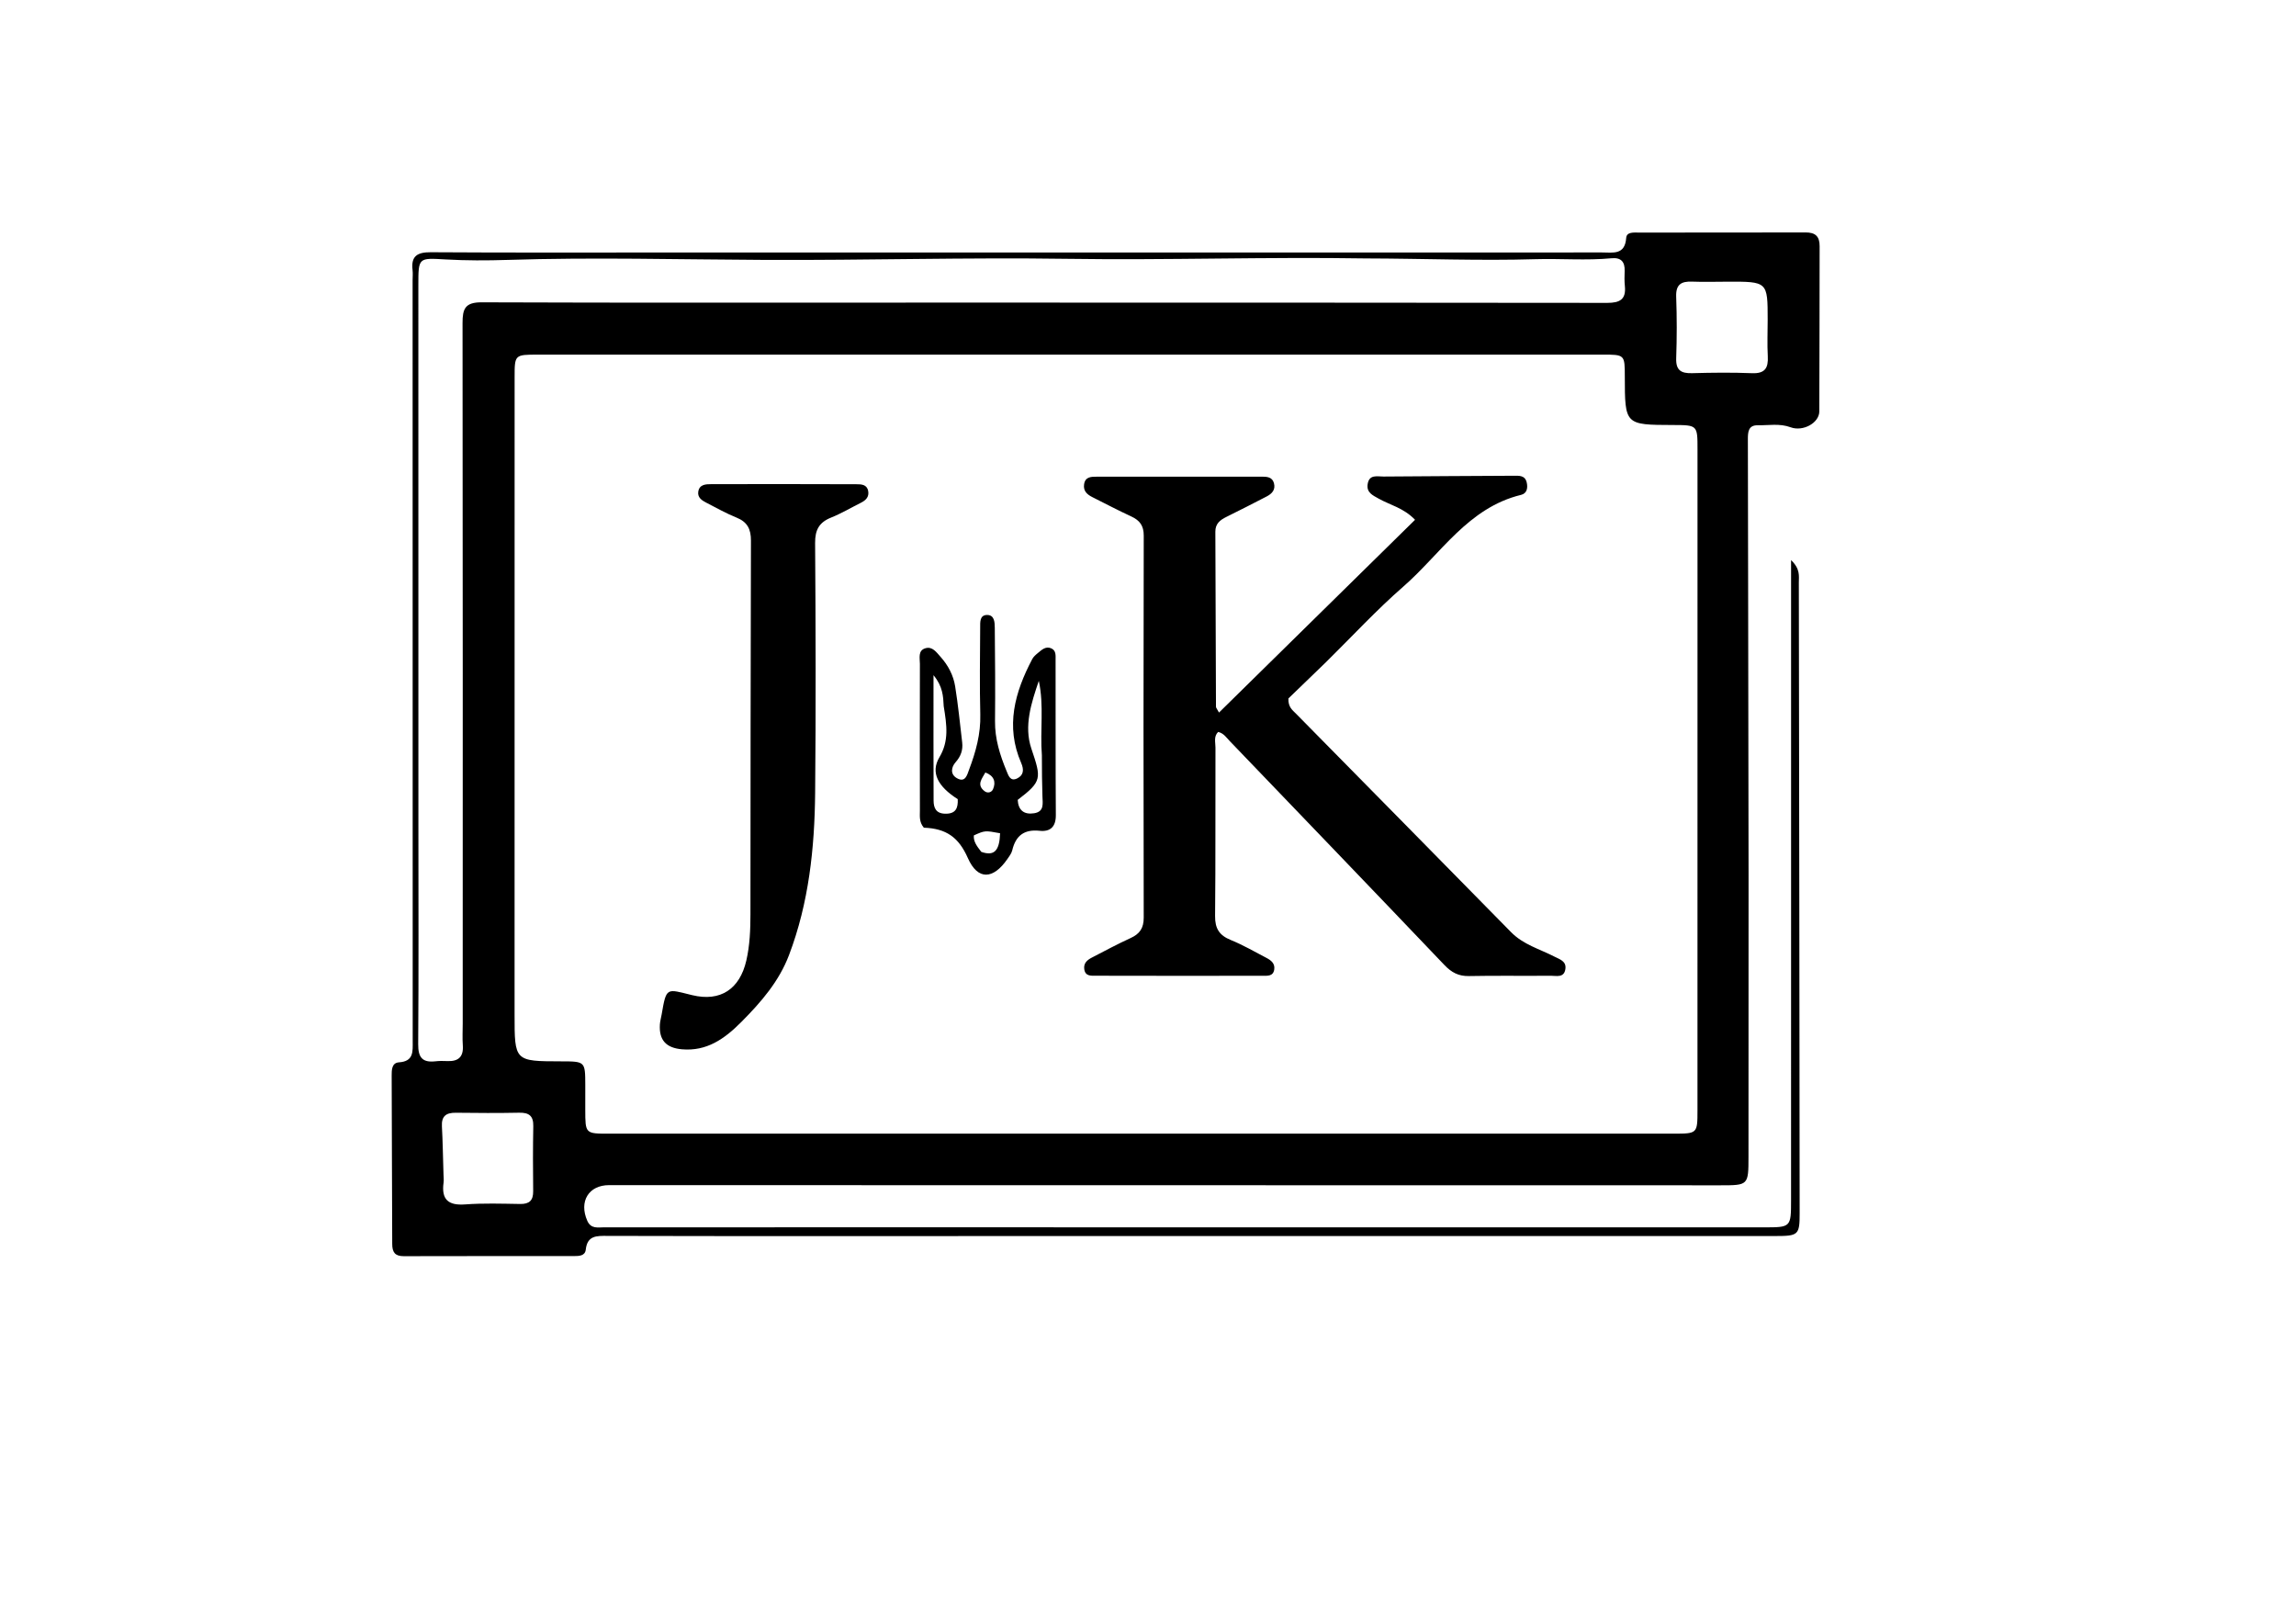 <svg version="1.1" id="Layer_1" xmlns="http://www.w3.org/2000/svg" xmlns:xlink="http://www.w3.org/1999/xlink" x="0px" y="0px"
	 width="100%" viewBox="0 0 688 480" enable-background="new 0 0 688 480" xml:space="preserve">
<path fill="#000000" opacity="1" stroke="none" 
	d="
M536.698,279 
	C536.698,241.981 536.698,205.462 536.698,167.801 
	C539.512,170.489 539.019,172.595 539.022,174.482 
	C539.134,237.476 539.21,300.47 539.268,363.464 
	C539.274,369.994 538.889,370.307 531.977,370.307 
	C435.326,370.314 338.675,370.319 242.023,370.32 
	C222.027,370.32 202.03,370.336 182.034,370.265 
	C178.868,370.253 175.988,370.076 175.526,374.374 
	C175.32,376.283 173.5,376.311 171.97,376.311 
	C154.972,376.319 137.973,376.289 120.974,376.342 
	C118.329,376.35 117.535,375.132 117.531,372.68 
	C117.504,355.861 117.382,339.041 117.365,322.222 
	C117.364,320.628 117.359,318.414 119.541,318.272 
	C124.028,317.978 123.668,314.999 123.667,311.905 
	C123.639,235.914 123.642,159.923 123.639,83.932 
	C123.639,82.932 123.746,81.92 123.626,80.935 
	C123.113,76.737 125.025,75.543 129.075,75.569 
	C152.24,75.719 175.405,75.647 198.571,75.646 
	C292.398,75.643 386.226,75.638 480.053,75.634 
	C483.322,75.634 486.922,76.474 487.291,71.285 
	C487.423,69.431 489.569,69.677 491.03,69.675 
	C507.695,69.654 524.361,69.695 541.026,69.636 
	C543.974,69.625 545.265,70.8 545.254,73.768 
	C545.198,90.267 545.253,106.766 545.158,123.264 
	C545.138,126.696 540.285,129.388 536.555,128.008 
	C533.271,126.792 529.974,127.462 526.688,127.408 
	C523.851,127.361 523.748,129.503 523.753,131.631 
	C523.792,148.44 523.815,165.25 523.841,182.06 
	C523.883,208.871 523.944,235.682 523.96,262.494 
	C523.976,290.491 523.954,318.488 523.937,346.485 
	C523.931,355.103 523.913,355.111 515.484,355.11 
	C438.159,355.101 360.834,355.089 283.509,355.077 
	C249.846,355.071 216.183,355.063 182.52,355.058 
	C176.382,355.057 173.438,359.963 175.975,365.726 
	C177.092,368.263 179.206,367.694 181.096,367.696 
	C201.427,367.724 221.759,367.691 242.09,367.691 
	C337.58,367.694 433.071,367.702 528.561,367.706 
	C536.676,367.706 536.689,367.697 536.692,359.489 
	C536.7,332.826 536.696,306.163 536.698,279 
M154.193,289.5 
	C154.194,294.332 154.196,299.164 154.195,303.996 
	C154.192,317.948 154.191,317.948 168.07,317.975 
	C175.35,317.989 175.354,317.989 175.38,325.007 
	C175.389,327.506 175.372,330.006 175.377,332.505 
	C175.39,339.631 175.392,339.642 182.491,339.642 
	C288.8,339.643 395.109,339.641 501.418,339.637 
	C508.627,339.637 508.65,339.626 508.651,332.593 
	C508.659,266.61 508.658,200.626 508.661,134.642 
	C508.661,127.354 508.666,127.354 501.287,127.331 
	C486.9,127.286 486.901,127.286 486.877,112.796 
	C486.866,106.237 486.866,106.239 480.166,106.239 
	C373.859,106.241 267.552,106.243 161.245,106.246 
	C154.221,106.246 154.207,106.249 154.206,113.041 
	C154.198,171.527 154.196,230.014 154.193,289.5 
M409.188,77.423 
	C379.393,76.94 349.604,77.979 319.8,77.541 
	C289.682,77.099 259.546,77.999 229.42,77.868 
	C203.632,77.755 177.849,77.035 152.059,77.869 
	C145.905,78.068 139.722,78.08 133.578,77.729 
	C125.38,77.262 125.361,77.074 125.36,85.428 
	C125.357,139.571 125.367,193.714 125.375,247.857 
	C125.378,269.514 125.474,291.171 125.311,312.827 
	C125.281,316.794 126.556,318.398 130.458,317.962 
	C131.612,317.832 132.791,317.833 133.953,317.891 
	C137.282,318.055 138.94,316.692 138.683,313.185 
	C138.526,311.031 138.654,308.856 138.654,306.69 
	C138.659,236.721 138.691,166.752 138.602,96.782 
	C138.596,92.539 139.361,90.555 144.297,90.574 
	C188.938,90.743 233.581,90.657 278.223,90.658 
	C346.021,90.659 413.82,90.647 481.618,90.74 
	C485.427,90.745 487.309,89.68 486.89,85.663 
	C486.735,84.178 486.776,82.665 486.83,81.168 
	C486.929,78.437 485.737,77.106 482.943,77.369 
	C475.303,78.088 467.643,77.423 460.007,77.651 
	C443.368,78.148 426.745,77.464 409.188,77.423 
M517.506,84.393 
	C514.017,84.397 510.523,84.514 507.041,84.373 
	C503.774,84.241 502.136,85.237 502.27,88.886 
	C502.496,95.025 502.489,101.184 502.275,107.323 
	C502.148,110.962 503.758,111.893 507.051,111.802 
	C513.027,111.636 519.018,111.569 524.99,111.806 
	C528.858,111.96 529.916,110.276 529.72,106.754 
	C529.518,103.11 529.687,99.446 529.686,95.791 
	C529.685,84.345 529.683,84.345 517.506,84.393 
M132.896,351.802 
	C132.909,352.635 133.029,353.483 132.917,354.299 
	C132.228,359.314 134.265,361.213 139.373,360.835 
	C144.843,360.43 150.365,360.618 155.862,360.703 
	C158.618,360.746 159.797,359.657 159.766,356.881 
	C159.694,350.383 159.675,343.882 159.8,337.386 
	C159.86,334.311 158.521,333.302 155.583,333.361 
	C149.253,333.487 142.919,333.455 136.588,333.373 
	C133.685,333.335 132.249,334.381 132.422,337.474 
	C132.671,341.951 132.723,346.438 132.896,351.802 
z"/>
<path fill="#000000" opacity="1" stroke="none" 
	d="
M397.355,198.356 
	C393.284,202.294 389.463,205.983 386.075,209.253 
	C385.961,211.844 387.31,212.758 388.314,213.779 
	C409.802,235.621 431.347,257.406 452.805,279.278 
	C456.467,283.011 461.351,284.316 465.76,286.584 
	C467.364,287.409 469.43,287.944 469.067,290.343 
	C468.656,293.055 466.324,292.31 464.672,292.327 
	C456.511,292.414 448.346,292.254 440.187,292.422 
	C437.067,292.486 434.95,291.347 432.832,289.126 
	C411.456,266.711 389.982,244.389 368.526,222.051 
	C367.509,220.992 366.683,219.664 365.017,219.283 
	C363.629,220.65 364.223,222.421 364.217,223.972 
	C364.155,240.797 364.27,257.622 364.103,274.445 
	C364.066,278.18 365.376,280.23 368.796,281.616 
	C372.482,283.111 375.957,285.135 379.496,286.981 
	C380.864,287.695 382.099,288.642 381.83,290.446 
	C381.515,292.555 379.761,292.334 378.323,292.336 
	C361.665,292.363 345.008,292.361 328.35,292.322 
	C326.921,292.319 325.204,292.507 324.903,290.363 
	C324.647,288.534 325.808,287.596 327.185,286.883 
	C331.028,284.892 334.844,282.832 338.778,281.039 
	C341.53,279.784 342.726,278.066 342.718,274.906 
	C342.628,236.759 342.635,198.612 342.724,160.466 
	C342.731,157.482 341.528,155.9 338.988,154.726 
	C335.061,152.912 331.228,150.891 327.357,148.952 
	C325.773,148.159 324.553,147.117 324.849,145.098 
	C325.188,142.795 327.002,142.818 328.656,142.815 
	C345.147,142.785 361.638,142.788 378.13,142.802 
	C379.651,142.803 381.247,142.907 381.743,144.759 
	C382.271,146.733 381.14,147.921 379.541,148.746 
	C375.545,150.805 371.549,152.868 367.514,154.849 
	C365.604,155.787 364.17,156.872 364.182,159.297 
	C364.269,176.784 364.299,194.271 364.369,211.758 
	C364.371,212.038 364.652,212.317 365.277,213.475 
	C384.932,194.153 404.381,175.034 424.021,155.728 
	C420.587,152.147 416.532,151.31 413.121,149.387 
	C411.341,148.383 409.417,147.577 409.822,145.02 
	C410.295,142.029 412.722,142.786 414.564,142.769 
	C427.556,142.649 440.548,142.618 453.54,142.53 
	C455.262,142.519 456.996,142.379 457.492,144.582 
	C457.858,146.204 457.539,147.835 455.802,148.256 
	C439.888,152.116 431.722,165.965 420.475,175.766 
	C412.454,182.757 405.201,190.628 397.355,198.356 
z"/>
<path fill="#000000" opacity="1" stroke="none" 
	d="
M222.158,306.159 
	C217.07,311.292 211.744,315.001 204.364,314.366 
	C199.647,313.96 197.442,311.651 197.734,306.934 
	C197.795,305.948 198.084,304.977 198.253,303.996 
	C199.708,295.53 199.678,296.274 207.432,298.146 
	C215.886,300.187 221.663,296.325 223.632,287.793 
	C224.69,283.208 224.869,278.565 224.874,273.905 
	C224.918,236.596 224.898,199.286 225.022,161.977 
	C225.033,158.492 223.944,156.374 220.68,155.058 
	C217.602,153.816 214.685,152.166 211.723,150.645 
	C210.366,149.948 208.957,149.081 209.239,147.29 
	C209.585,145.099 211.499,145.054 213.146,145.05 
	C227.637,145.017 242.127,145.021 256.618,145.075 
	C258.062,145.081 259.77,145.099 260.148,147.087 
	C260.484,148.859 259.459,149.876 258.001,150.607 
	C255.024,152.098 252.142,153.818 249.063,155.051 
	C245.467,156.49 244.221,158.732 244.249,162.677 
	C244.421,187.66 244.496,212.647 244.256,237.63 
	C244.098,254.143 242.368,270.482 236.438,286.114 
	C233.468,293.942 228.199,300.095 222.158,306.159 
z"/>
<path fill="#000000" opacity="1" stroke="none" 
	d="
M276.831,247.971 
	C275.371,246.235 275.653,244.519 275.65,242.878 
	C275.627,228.216 275.61,213.554 275.649,198.892 
	C275.653,197.167 274.984,194.862 277.35,194.197 
	C279.412,193.618 280.614,195.425 281.833,196.781 
	C284.117,199.321 285.684,202.308 286.214,205.628 
	C287.102,211.2 287.668,216.825 288.32,222.434 
	C288.582,224.688 287.92,226.586 286.346,228.36 
	C285.032,229.841 284.688,231.949 286.71,233.121 
	C289.283,234.611 289.797,232.147 290.403,230.542 
	C292.406,225.231 293.901,219.855 293.748,214.035 
	C293.521,205.377 293.672,196.709 293.713,188.045 
	C293.72,186.431 293.518,184.229 295.819,184.241 
	C297.993,184.251 298.073,186.445 298.089,188.051 
	C298.182,197.38 298.255,206.711 298.158,216.04 
	C298.103,221.347 299.637,226.216 301.624,231.004 
	C302.178,232.337 302.716,234.195 304.749,233.233 
	C306.772,232.275 306.868,230.572 306,228.581 
	C301.21,217.592 304.085,207.378 309.321,197.448 
	C309.695,196.739 310.376,196.151 311.015,195.63 
	C312.162,194.695 313.338,193.515 314.998,194.235 
	C316.523,194.896 316.306,196.437 316.308,197.727 
	C316.338,213.221 316.275,228.715 316.382,244.208 
	C316.406,247.745 314.682,249.236 311.537,248.9 
	C306.884,248.402 304.359,250.358 303.315,254.765 
	C303.094,255.696 302.426,256.549 301.861,257.367 
	C297.635,263.478 293.002,263.825 290.017,257.059 
	C287.267,250.825 283.518,248.211 276.831,247.971 
M312.2,226.262 
	C311.609,218.864 312.894,211.386 311.279,203.986 
	C309.024,210.632 306.761,217.503 309.048,224.273 
	C312.071,233.225 312.287,234.046 304.956,239.639 
	C305.134,242.746 306.837,244.119 309.872,243.646 
	C312.962,243.164 312.438,240.751 312.37,238.586 
	C312.249,234.77 312.197,230.952 312.2,226.262 
M282.783,211.567 
	C282.638,208.599 282.511,205.627 279.726,202.282 
	C279.726,215.434 279.699,227.632 279.752,239.83 
	C279.762,241.976 280.409,243.698 283.168,243.779 
	C286.438,243.875 287.112,242.069 286.99,239.422 
	C281.015,235.626 278.776,231.437 281.501,226.858 
	C284.385,222.013 283.73,217.354 282.783,211.567 
M294.046,255.213 
	C297.876,256.561 299.512,254.939 299.677,249.634 
	C295.139,248.794 295.139,248.794 291.816,250.278 
	C291.658,252.048 292.617,253.384 294.046,255.213 
M295.264,231.43 
	C294.308,233.261 292.501,235.084 295.019,237.025 
	C296.004,237.784 297.166,237.354 297.56,236.448 
	C298.526,234.228 297.81,232.375 295.264,231.43 
z"/>
</svg>